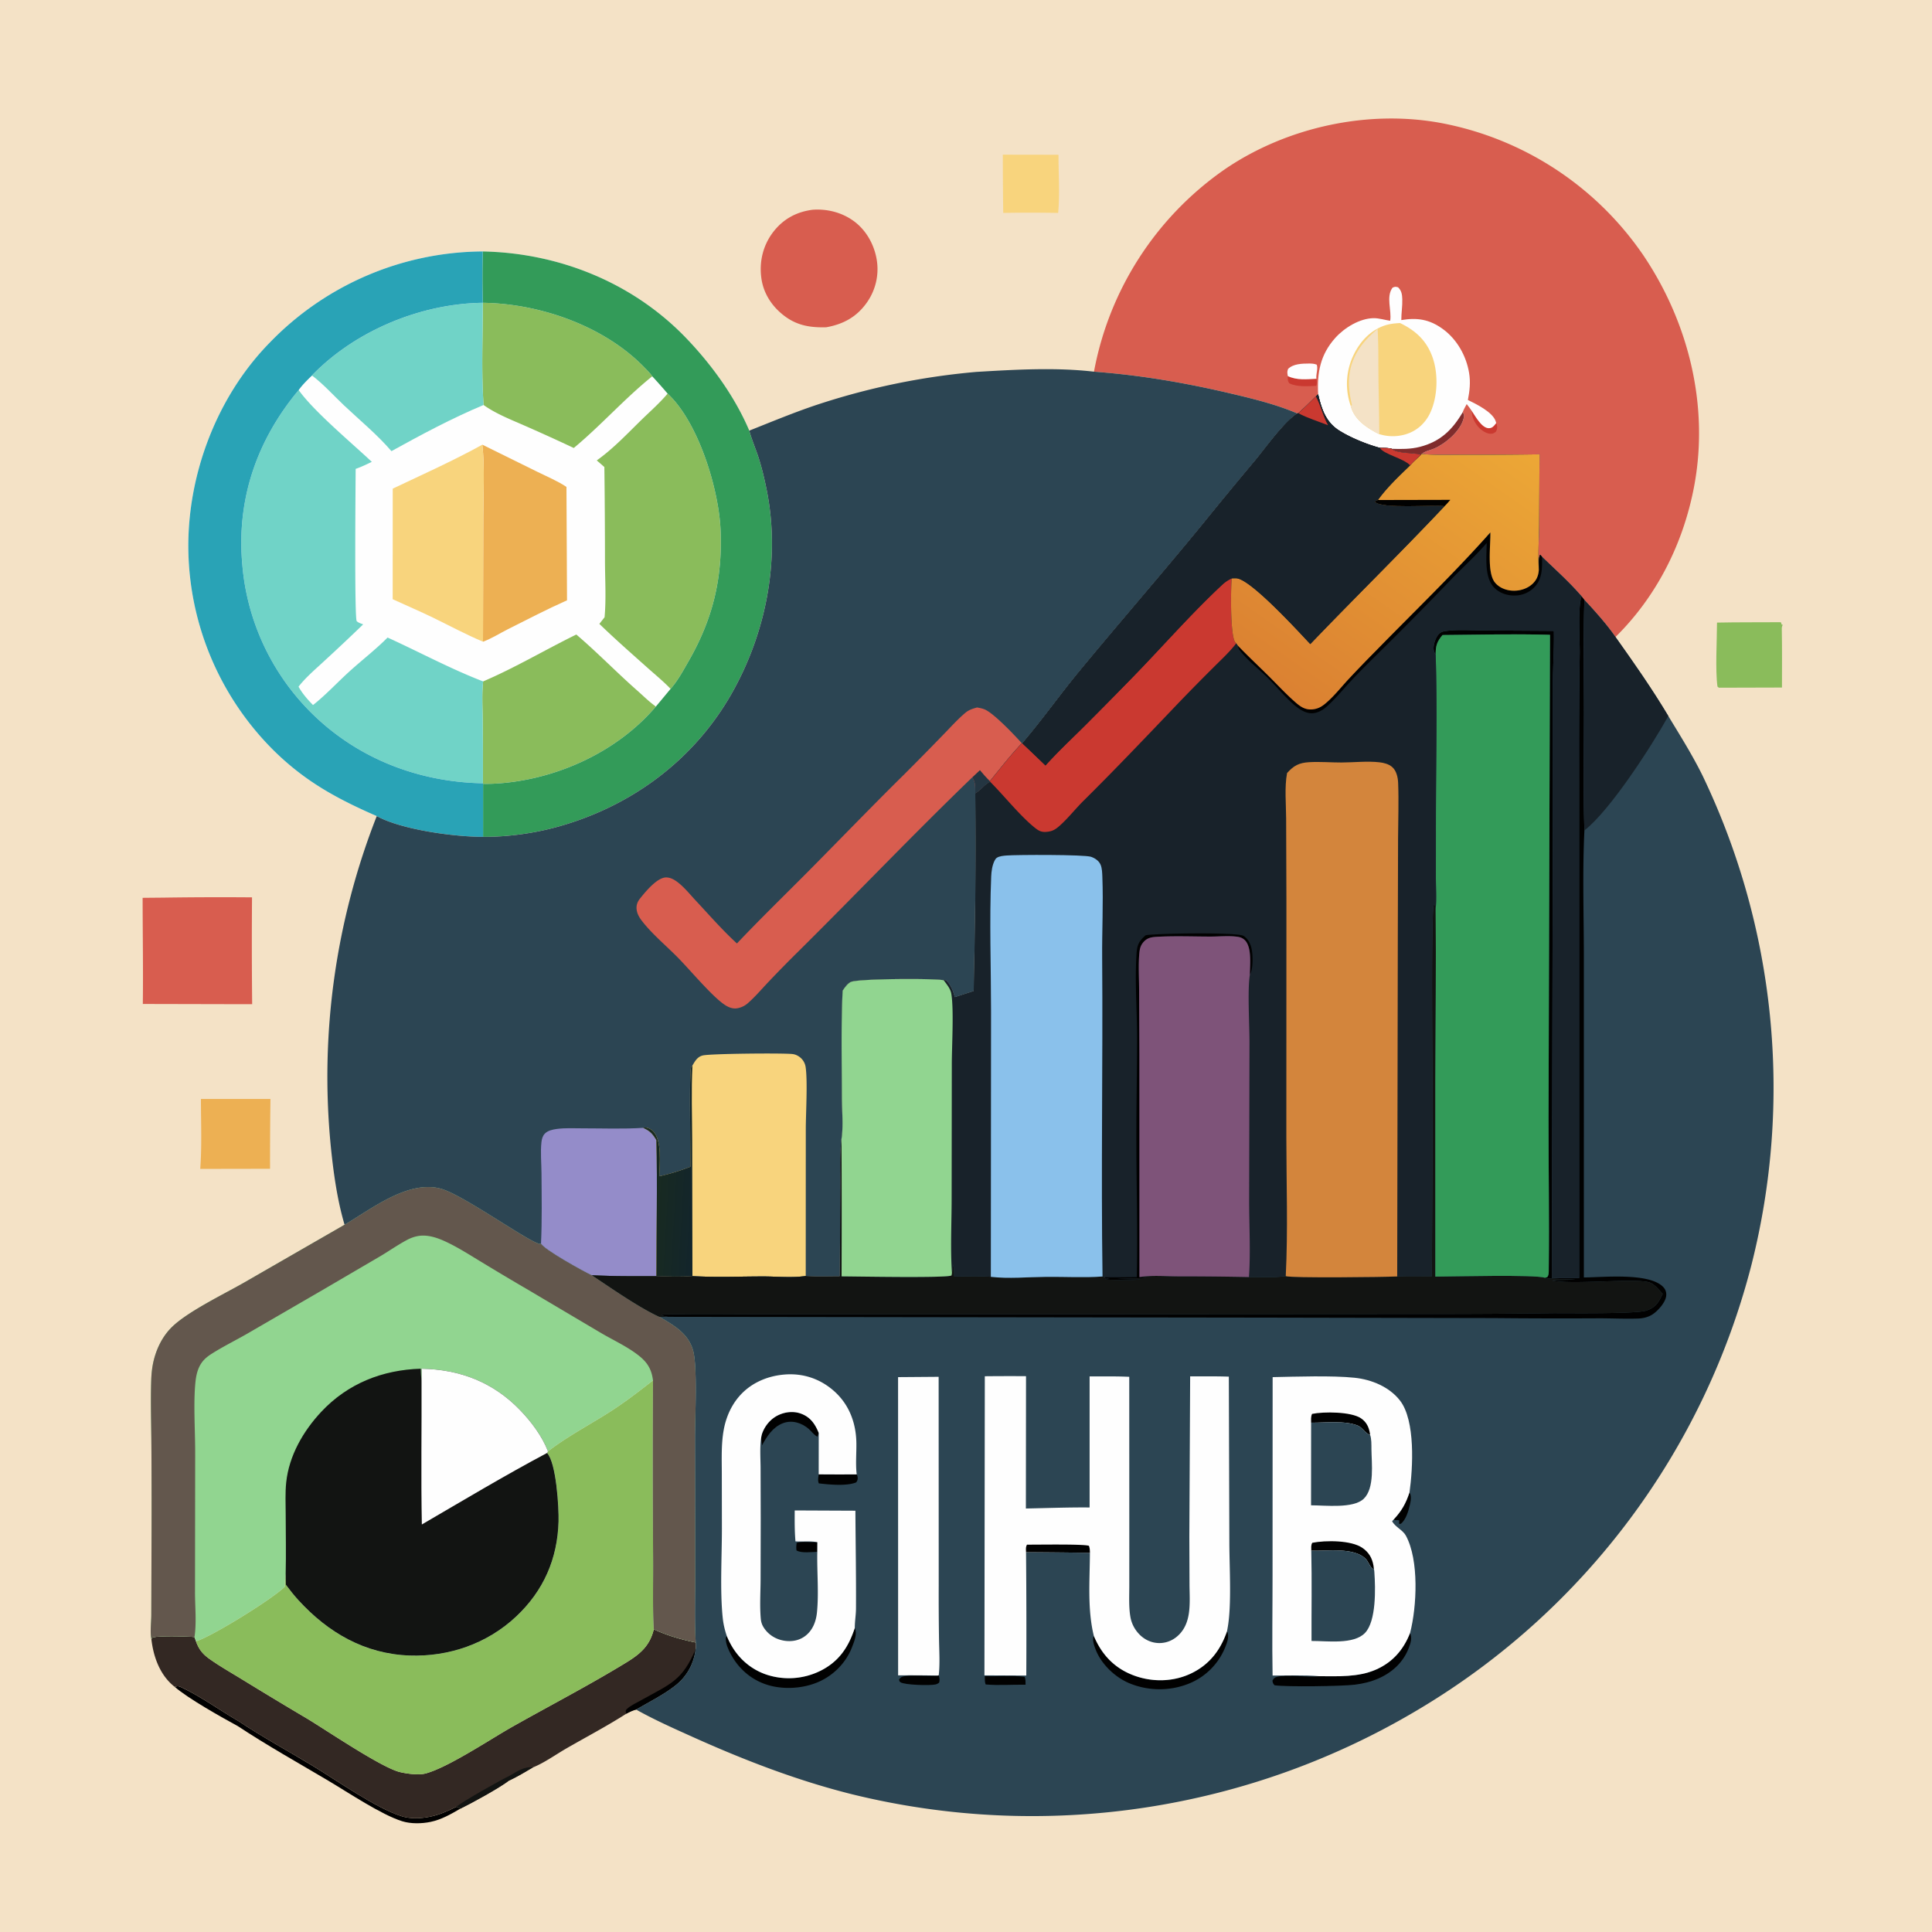 <svg version="1.1" xmlns="http://www.w3.org/2000/svg" style="display: block;" viewBox="0 0 2048 2048" width="1024" height="1024">
<defs>
	<linearGradient id="Gradient1" gradientUnits="userSpaceOnUse" x1="694.273" y1="1293.85" x2="734.075" y2="1296.17">
		<stop class="stop0" offset="0" stop-opacity="1" stop-color="rgb(24,42,33)"/>
		<stop class="stop1" offset="1" stop-opacity="1" stop-color="rgb(19,37,43)"/>
	</linearGradient>
	<linearGradient id="Gradient2" gradientUnits="userSpaceOnUse" x1="1375.57" y1="744.301" x2="1581.78" y2="449.925">
		<stop class="stop0" offset="0" stop-opacity="1" stop-color="rgb(219,129,50)"/>
		<stop class="stop1" offset="1" stop-opacity="1" stop-color="rgb(236,167,54)"/>
	</linearGradient>
</defs>
<path transform="translate(0,0)" fill="rgb(244,226,198)" d="M 0 0 L 2048 0 L 2048 2048 L 0 2048 L 0 0 z"/>
<path transform="translate(0,0)" fill="rgb(1,1,1)" d="M 185.284 1788.17 C 188.469 1787.03 189.685 1787.38 192.721 1788.83 C 213.678 1798.83 232.946 1812.95 253.009 1824.58 C 278.512 1841.52 305.529 1856.16 331.716 1872.01 C 357.524 1887.64 398.368 1916.59 425.606 1925.22 C 435.103 1928.23 446.063 1927.74 455.767 1925.8 C 465.762 1923.81 474.695 1919.69 483.825 1915.29 C 485.519 1915.86 486.507 1916.18 487.946 1917.28 C 477.878 1923.11 467.958 1928.88 456.446 1931.27 C 447.103 1933.22 435.486 1933.45 426.34 1930.59 C 404.141 1923.65 369.149 1900.13 347.771 1887.47 C 315.806 1868.54 283.063 1850.2 252.072 1829.74 C 235.03 1820.49 199.213 1800.39 185.284 1788.17 z"/>
<path transform="translate(0,0)" fill="rgb(248,212,125)" d="M 1063.02 163.959 L 1122.05 164.057 C 1122.01 184.223 1123.62 205.714 1121.66 225.708 A 1638.58 1638.58 0 0 0 1063.47 225.697 A 4484.76 4484.76 0 0 1 1063.02 163.959 z"/>
<path transform="translate(0,0)" fill="rgb(138,188,91)" d="M 1887.08 659.561 L 1888.01 659.851 L 1888.52 661.929 L 1889.7 662.235 C 1889.07 663.878 1888.73 664.963 1888.77 666.752 C 1889.19 687.415 1888.94 708.145 1888.96 728.818 L 1822.04 729.004 L 1820.58 727.77 C 1818.19 710.474 1820.06 678.693 1820.1 659.98 C 1842.4 659.509 1864.77 659.733 1887.08 659.561 z"/>
<path transform="translate(0,0)" fill="rgb(237,176,83)" d="M 212.996 1164.94 L 286.691 1164.98 A 4913.84 4913.84 0 0 0 286.269 1238.95 L 212.265 1239.08 C 214.087 1214.61 212.993 1189.48 212.996 1164.94 z"/>
<path transform="translate(0,0)" fill="rgb(216,93,79)" d="M 861.4 222.347 C 876.606 221.246 891.995 225.059 904.477 233.961 C 917.818 243.475 926.45 258.648 929.258 274.664 A 61.285 61.285 0 0 1 918.799 320.864 C 908.119 335.987 893.843 343.724 875.848 346.923 C 859.458 347.356 845.619 345.295 832.162 335.384 C 818.979 325.674 809.551 311.859 807.154 295.445 C 804.582 277.834 808.687 260.252 819.534 246.063 C 830.126 232.209 844.225 224.559 861.4 222.347 z"/>
<path transform="translate(0,0)" fill="rgb(216,93,79)" d="M 174.041 951.52 A 4026.91 4026.91 0 0 1 267.15 951.232 A 6296.75 6296.75 0 0 0 267.304 1064.45 L 242.094 1064.45 L 151.398 1064.25 C 151.866 1026.77 151.214 989.214 151.19 951.73 L 174.041 951.52 z"/>
<path transform="translate(0,0)" fill="rgb(51,40,35)" d="M 693.053 1727.11 C 707.585 1733.8 721.861 1737.89 737.499 1741.11 C 737.62 1743.54 737.93 1745.84 737.354 1748.21 C 735.35 1763.9 728.058 1777.2 715.482 1787.02 C 703 1796.76 687.922 1804.14 674.293 1812.21 C 670.437 1813.19 667.361 1814.74 663.87 1816.63 C 643.346 1829.78 621.414 1841.28 600.281 1853.47 C 588.998 1859.97 576.813 1868.79 564.902 1873.53 C 556.582 1878.46 548.152 1883.52 539.379 1887.6 C 529.091 1895.47 500.659 1911.06 487.946 1917.28 C 486.507 1916.18 485.519 1915.86 483.825 1915.29 C 474.695 1919.69 465.762 1923.81 455.767 1925.8 C 446.063 1927.74 435.103 1928.23 425.606 1925.22 C 398.368 1916.59 357.524 1887.64 331.716 1872.01 C 305.529 1856.16 278.512 1841.52 253.009 1824.58 C 232.946 1812.95 213.678 1798.83 192.721 1788.83 C 189.685 1787.38 188.469 1787.03 185.284 1788.17 C 184.967 1787.93 184.638 1787.71 184.332 1787.46 C 169.459 1775.35 162.606 1756.2 160.503 1737.74 L 161.196 1736.1 C 165.295 1733.61 199.694 1734.55 206.154 1735.35 L 207.766 1739.84 C 208.722 1742.63 210.005 1745.44 211.578 1747.94 C 214.305 1752.28 217.989 1755.64 222.133 1758.57 C 233.077 1766.33 244.917 1773.05 256.358 1780.06 A 5010.75 5010.75 0 0 0 325.703 1821.88 C 346.37 1834.35 404.475 1873.78 423.873 1878.45 C 431.364 1880.25 443.919 1881.93 451.347 1879.9 C 475.405 1873.33 519.652 1843.68 542.959 1830.51 C 583.003 1807.88 624.083 1786.64 663.328 1762.66 C 678.329 1753.49 688.752 1744.94 693.053 1727.11 z"/>
<path transform="translate(0,0)" fill="rgb(18,20,18)" d="M 540.15 1882.4 C 547.979 1878.02 555.606 1872.28 564.902 1873.53 C 556.582 1878.46 548.152 1883.52 539.379 1887.6 C 529.091 1895.47 500.659 1911.06 487.946 1917.28 C 486.507 1916.18 485.519 1915.86 483.825 1915.29 C 489.444 1910.05 530.777 1886.88 540.15 1882.4 z"/>
<path transform="translate(0,0)" fill="rgb(1,1,1)" d="M 663.87 1816.63 C 663.286 1814.48 662.656 1813.45 664.502 1811.64 C 668.312 1807.9 676.077 1804.3 680.801 1801.67 C 711.085 1784.78 723.387 1781.36 737.354 1748.21 C 735.35 1763.9 728.058 1777.2 715.482 1787.02 C 703 1796.76 687.922 1804.14 674.293 1812.21 C 670.437 1813.19 667.361 1814.74 663.87 1816.63 z"/>
<path transform="translate(0,0)" fill="rgb(138,188,91)" d="M 580.919 1538.5 C 600.821 1523.1 623.561 1511.11 644.821 1497.69 C 661.088 1487.42 677.083 1475.17 692.203 1463.27 A 14624.1 14624.1 0 0 0 692.336 1650.05 C 692.611 1675.51 691.617 1701.73 693.053 1727.11 C 688.752 1744.94 678.329 1753.49 663.328 1762.66 C 624.083 1786.64 583.003 1807.88 542.959 1830.51 C 519.652 1843.68 475.405 1873.33 451.347 1879.9 C 443.919 1881.93 431.364 1880.25 423.873 1878.45 C 404.475 1873.78 346.37 1834.35 325.703 1821.88 A 5010.75 5010.75 0 0 1 256.358 1780.06 C 244.917 1773.05 233.077 1766.33 222.133 1758.57 C 217.989 1755.64 214.305 1752.28 211.578 1747.94 C 210.005 1745.44 208.722 1742.63 207.766 1739.84 C 224.642 1734.82 289.831 1694.34 301.938 1681.9 C 301.93 1677.34 302.258 1672.99 302.826 1668.47 L 302.986 1679.79 C 307.245 1685.47 311.586 1691.02 316.382 1696.26 C 347.954 1730.75 386.673 1753.18 434.094 1754.9 C 475.866 1756.42 516.675 1742.24 547.241 1713.45 C 576.236 1686.15 590.952 1652.4 592.064 1612.78 C 592.471 1598.28 589.721 1550.67 579.875 1540.23 L 580.919 1538.5 z"/>
<path transform="translate(0,0)" fill="rgb(216,93,79)" d="M 1159.66 393.993 A 335.538 335.538 0 0 1 1298.6 179.278 C 1364.17 134.65 1450.61 115.798 1528.65 130.611 A 334.747 334.747 0 0 1 1741.87 270.419 C 1790.29 342.143 1812.15 431.259 1795.58 516.926 C 1784.02 576.733 1756.03 632.295 1712.48 675.237 C 1702.73 661.38 1691.06 648.288 1679.52 635.915 L 1676.49 632.059 C 1663.57 617.108 1648.77 603.887 1634.56 590.188 L 1632.64 588 C 1630.32 592.094 1631.73 599.3 1631.22 604.05 C 1630.22 588.377 1631.33 572.169 1631.55 556.457 L 1631.95 481.609 A 4084.84 4084.84 0 0 1 1555.01 482.054 C 1539.15 482.052 1522.88 482.711 1507.09 481.252 L 1506.47 481.81 C 1498.85 479.92 1480.13 480.746 1475.26 475.75 C 1471.33 474.636 1466.79 474.912 1462.7 474.762 C 1449 471.096 1431.89 464.101 1419.89 456.609 C 1405.4 447.564 1400.92 433.661 1397.29 417.988 L 1394.89 420.163 C 1388.77 426.188 1382.74 432.348 1376.23 437.961 L 1375.27 438.3 C 1352.9 428.651 1327.39 422.47 1303.71 416.913 C 1255.57 405.618 1208.95 397.67 1159.66 393.993 z"/>
<path transform="translate(0,0)" fill="rgb(202,57,48)" d="M 1586.04 448.506 C 1586.4 449.297 1586.6 449.653 1586.79 450.587 C 1587.37 453.472 1587.14 454.978 1585.74 457.581 C 1583.66 459.284 1582.35 459.931 1579.59 459.786 C 1575.26 459.56 1570.14 455.919 1567.33 452.828 C 1563.38 448.48 1559.87 441.772 1560.28 435.814 C 1564.02 441.253 1570.36 453.298 1577.81 453.897 C 1580.14 454.085 1582.07 453.079 1583.61 451.42 C 1584.48 450.497 1585.26 449.499 1586.04 448.506 z"/>
<path transform="translate(0,0)" fill="rgb(202,57,48)" d="M 1395.4 401.536 C 1396.06 403.946 1396.15 406.69 1395.26 409.018 C 1386.24 409.425 1374.98 410.393 1366.69 406.29 C 1364.72 403.488 1365.17 402.055 1365.16 398.691 C 1374.92 403.27 1384.95 402.005 1395.4 401.536 z"/>
<path transform="translate(0,0)" fill="rgb(254,254,254)" d="M 1365.16 398.691 C 1364.61 395.387 1364.22 394.318 1365.39 391.103 C 1370.87 385.593 1380.2 385.397 1387.59 385.361 C 1390.33 385.348 1393.29 385.48 1395.82 386.59 C 1397.38 390.79 1394.84 396.571 1395.4 401.536 C 1384.95 402.005 1374.92 403.27 1365.16 398.691 z"/>
<path transform="translate(0,0)" fill="rgb(254,254,254)" d="M 1397.29 417.988 C 1396.06 394.896 1399.61 375.847 1415.5 358.149 C 1425.14 347.414 1441.29 337.469 1456.11 337.271 C 1461.78 337.195 1468 339.214 1473.64 340.013 C 1475.44 329.136 1468.97 314.533 1476.19 304.896 C 1478.95 303.783 1479.11 303.813 1482 304.526 C 1485.77 308.115 1486.33 312.242 1486.48 317.285 C 1486.7 324.681 1485.41 331.982 1485.45 339.292 C 1502.34 336.508 1515.02 338.434 1529.14 348.538 C 1544.33 359.409 1554.39 377.272 1557.35 395.585 C 1558.93 405.315 1557.9 414.412 1556.02 424.015 C 1564.75 428.22 1582.25 436.778 1585.46 446.477 C 1585.68 447.145 1585.86 447.826 1586.04 448.506 C 1585.26 449.499 1584.48 450.497 1583.61 451.42 C 1582.07 453.079 1580.14 454.085 1577.81 453.897 C 1570.36 453.298 1564.02 441.253 1560.28 435.814 C 1558.53 433.238 1556.73 430.774 1554.77 428.352 C 1553.49 430.905 1551.4 434.133 1550.63 436.822 C 1552.52 440.214 1552.19 441.543 1550.97 445.296 C 1546.93 457.807 1532.23 470.327 1520.36 475.453 C 1515.72 477.461 1511.04 477.882 1507.09 481.252 L 1506.47 481.81 C 1498.85 479.92 1480.13 480.746 1475.26 475.75 C 1471.33 474.636 1466.79 474.912 1462.7 474.762 C 1449 471.096 1431.89 464.101 1419.89 456.609 C 1405.4 447.564 1400.92 433.661 1397.29 417.988 z"/>
<path transform="translate(0,0)" fill="rgb(128,44,44)" d="M 1550.63 436.822 C 1552.52 440.214 1552.19 441.543 1550.97 445.296 C 1546.93 457.807 1532.23 470.327 1520.36 475.453 C 1515.72 477.461 1511.04 477.882 1507.09 481.252 L 1506.47 481.81 C 1498.85 479.92 1480.13 480.746 1475.26 475.75 C 1485.46 476.096 1495.27 476.219 1505.24 473.652 C 1526.87 468.085 1539.6 455.641 1550.63 436.822 z"/>
<path transform="translate(0,0)" fill="rgb(248,212,125)" d="M 1484.13 342.437 C 1500.85 350.521 1512.43 361.221 1518.66 379.051 C 1524.86 396.786 1524.02 421.182 1515.82 438.162 C 1510.74 448.682 1502.05 456.574 1490.87 460.142 A 47.943 47.943 0 0 1 1462.05 460.193 A 61.596 61.596 0 0 1 1457.19 457.695 C 1445.69 451.228 1435.37 443.487 1431.76 430.126 A 70.503 70.503 0 0 1 1435.29 375.352 C 1442.17 361.546 1453.04 349.996 1467.97 344.992 C 1473.3 343.206 1478.58 342.758 1484.13 342.437 z"/>
<path transform="translate(0,0)" fill="rgb(244,226,198)" d="M 1431.76 430.126 L 1433.18 429.45 L 1432.78 427.777 C 1427.88 406.998 1428.7 388.669 1440.29 370.455 C 1445.68 361.969 1452.73 355.165 1460.31 348.643 C 1461.35 365.456 1461.03 382.434 1461.21 399.278 C 1461.43 419.583 1462.04 439.887 1462.05 460.193 A 61.596 61.596 0 0 1 1457.19 457.695 C 1445.69 451.228 1435.37 443.487 1431.76 430.126 z"/>
<path transform="translate(0,0)" fill="rgb(145,213,144)" d="M 365.256 1298.27 C 393.659 1281.64 432.501 1250.72 467.123 1260.04 C 491.263 1266.54 561.528 1317.67 572.773 1318.75 L 573.504 1318.07 C 576.253 1324.32 619.088 1347.98 627.322 1351.76 C 647.754 1365.33 677.457 1386.11 699.156 1396.01 C 714.133 1404.78 729.488 1413.32 734.606 1431.33 C 739.516 1448.6 736.755 1502.18 736.689 1523.91 L 736.965 1664.72 C 737.046 1690 736.004 1715.89 737.499 1741.11 C 721.861 1737.89 707.585 1733.8 693.053 1727.11 C 691.617 1701.73 692.611 1675.51 692.336 1650.05 A 14624.1 14624.1 0 0 1 692.203 1463.27 C 677.083 1475.17 661.088 1487.42 644.821 1497.69 C 623.561 1511.11 600.821 1523.1 580.919 1538.5 L 579.875 1540.23 C 589.721 1550.67 592.471 1598.28 592.064 1612.78 C 590.952 1652.4 576.236 1686.15 547.241 1713.45 C 516.675 1742.24 475.866 1756.42 434.094 1754.9 C 386.673 1753.18 347.954 1730.75 316.382 1696.26 C 311.586 1691.02 307.245 1685.47 302.986 1679.79 L 302.826 1668.47 C 302.258 1672.99 301.93 1677.34 301.938 1681.9 C 289.831 1694.34 224.642 1734.82 207.766 1739.84 L 206.154 1735.35 C 199.694 1734.55 165.295 1733.61 161.196 1736.1 L 160.503 1737.74 C 158.952 1730.39 160.343 1719.6 160.377 1711.85 L 160.575 1648.67 A 9886.93 9886.93 0 0 0 160.499 1532.87 C 160.367 1509.48 159.518 1485.83 160.328 1462.46 C 160.582 1455.11 161.441 1447.77 163.32 1440.65 C 166.697 1427.85 173.029 1415.59 182.628 1406.35 C 199.475 1390.13 236.545 1372.24 258.322 1359.84 L 365.256 1298.27 z"/>
<path transform="translate(0,0)" fill="rgb(99,87,77)" d="M 365.256 1298.27 C 393.659 1281.64 432.501 1250.72 467.123 1260.04 C 491.263 1266.54 561.528 1317.67 572.773 1318.75 L 573.504 1318.07 C 576.253 1324.32 619.088 1347.98 627.322 1351.76 C 647.754 1365.33 677.457 1386.11 699.156 1396.01 C 714.133 1404.78 729.488 1413.32 734.606 1431.33 C 739.516 1448.6 736.755 1502.18 736.689 1523.91 L 736.965 1664.72 C 737.046 1690 736.004 1715.89 737.499 1741.11 C 721.861 1737.89 707.585 1733.8 693.053 1727.11 C 691.617 1701.73 692.611 1675.51 692.336 1650.05 A 14624.1 14624.1 0 0 1 692.203 1463.27 C 690.766 1451.62 686.322 1444.24 677.11 1436.97 C 665.064 1427.46 650.292 1420.77 637.042 1412.98 L 560.256 1367.51 A 3127.2 3127.2 0 0 1 510.172 1337.68 C 497.656 1330.12 485.174 1322.05 471.873 1315.92 C 463.352 1312 453.576 1308.74 444.11 1310.1 C 439.587 1310.76 435.424 1312.27 431.409 1314.41 C 421.746 1319.57 412.696 1325.92 403.29 1331.54 L 341.371 1367.78 L 262.441 1413.55 C 249.886 1420.77 236.653 1427.27 224.432 1435.02 C 220.448 1437.55 216.785 1440.41 213.993 1444.25 C 209.633 1450.26 207.932 1457.72 207.187 1464.99 C 204.9 1487.3 206.895 1516.18 206.901 1539.25 L 206.712 1687.86 C 206.706 1703.05 208.487 1720.49 206.154 1735.35 C 199.694 1734.55 165.295 1733.61 161.196 1736.1 L 160.503 1737.74 C 158.952 1730.39 160.343 1719.6 160.377 1711.85 L 160.575 1648.67 A 9886.93 9886.93 0 0 0 160.499 1532.87 C 160.367 1509.48 159.518 1485.83 160.328 1462.46 C 160.582 1455.11 161.441 1447.77 163.32 1440.65 C 166.697 1427.85 173.029 1415.59 182.628 1406.35 C 199.475 1390.13 236.545 1372.24 258.322 1359.84 L 365.256 1298.27 z"/>
<path transform="translate(0,0)" fill="rgb(18,20,18)" d="M 447.027 1450.9 C 487.584 1451.64 522.727 1465.18 551.173 1494.62 C 563.072 1506.93 574.739 1522.39 580.919 1538.5 L 579.875 1540.23 C 589.721 1550.67 592.471 1598.28 592.064 1612.78 C 590.952 1652.4 576.236 1686.15 547.241 1713.45 C 516.675 1742.24 475.866 1756.42 434.094 1754.9 C 386.673 1753.18 347.954 1730.75 316.382 1696.26 C 311.586 1691.02 307.245 1685.47 302.986 1679.79 L 302.826 1668.47 C 303.327 1647.41 302.912 1626.28 302.844 1605.21 C 302.808 1594.04 302.223 1582.46 303.398 1571.34 C 306.376 1543.15 321.377 1517.07 340.485 1496.64 C 368.609 1466.56 405.429 1452.09 446.067 1450.89 C 446.099 1455.41 446.459 1459.84 446.848 1464.34 C 446.976 1459.85 447.153 1455.38 447.027 1450.9 z"/>
<path transform="translate(0,0)" fill="rgb(254,254,254)" d="M 447.027 1450.9 C 487.584 1451.64 522.727 1465.18 551.173 1494.62 C 563.072 1506.93 574.739 1522.39 580.919 1538.5 L 579.875 1540.23 C 534.946 1564.1 491.132 1590.4 447.175 1616.01 C 446.153 1565.53 447.077 1514.85 446.848 1464.34 C 446.976 1459.85 447.153 1455.38 447.027 1450.9 z"/>
<path transform="translate(0,0)" fill="rgb(254,254,254)" d="M 399.365 865.124 C 357.452 846.739 324.535 829.041 291.234 796.626 A 306.55 306.55 0 0 1 199.644 582.633 C 198.589 503.258 229.787 420.487 285.733 363.398 A 316.18 316.18 0 0 1 511.786 266.552 C 592.515 268.125 670.774 299.539 727.161 358.177 C 754.213 386.31 778.949 420.364 794.287 456.476 L 794.568 457.51 C 797.13 466.675 800.974 475.444 803.925 484.491 C 807.431 495.234 810.089 506.502 812.378 517.568 C 827.497 590.65 812.952 668.087 776.923 732.856 C 737.204 804.259 671.007 853.851 592.704 876.008 C 567.033 883.272 538.796 887.217 512.067 887.111 C 481.982 887.125 425.905 879.678 399.365 865.124 z"/>
<path transform="translate(0,0)" fill="rgb(237,176,83)" d="M 511.299 471.382 L 569.975 500.309 C 579.968 505.271 591.233 509.902 600.475 516.162 L 601.073 636.362 C 579.851 645.818 559.207 656.485 538.472 666.951 C 530.005 671.225 520.859 677.046 512.001 680.228 L 512.307 546.361 C 512.377 521.719 513.984 495.846 511.299 471.382 z"/>
<path transform="translate(0,0)" fill="rgb(248,212,125)" d="M 416.306 517.976 C 448.109 502.917 480.49 488.405 511.299 471.382 C 513.984 495.846 512.377 521.719 512.307 546.361 L 512.001 680.228 C 493.833 672.605 476.542 663.255 458.84 654.64 C 444.807 647.812 430.423 641.741 416.259 635.192 L 416.306 517.976 z"/>
<path transform="translate(0,0)" fill="rgb(138,188,91)" d="M 511.798 320.973 C 572.306 321.812 640.13 345.415 682.775 389.179 C 685.708 392.189 689.059 395.424 691.414 398.898 C 662.084 422.483 637.204 450.829 608.228 474.891 A 1969.65 1969.65 0 0 0 557.957 452.023 C 542.806 445.282 526.114 438.958 512.599 429.304 C 510.099 393.627 511.86 356.78 511.798 320.973 z"/>
<path transform="translate(0,0)" fill="rgb(112,211,199)" d="M 330.73 398.072 C 331.307 397.385 331.898 396.708 332.529 396.071 C 378.416 349.787 446.967 321.784 511.798 320.973 C 511.86 356.78 510.099 393.627 512.599 429.304 C 479.276 443.222 446.554 460.778 414.948 478.232 C 399.745 460.551 381.595 445.683 364.669 429.718 C 353.628 419.304 342.855 407.14 330.73 398.072 z"/>
<path transform="translate(0,0)" fill="rgb(138,188,91)" d="M 512.135 722.324 C 545.996 707.859 577.867 688.792 610.922 672.625 C 633.133 691.551 653.537 712.684 675.478 731.995 C 681.816 737.574 688.345 744.141 695.266 748.94 C 654.975 796.356 592.013 825.348 530.485 830.282 C 524.385 830.771 518.197 831.069 512.077 830.883 L 511.922 830.317 A 4665.35 4665.35 0 0 0 511.661 763.166 C 511.548 749.684 510.664 735.729 512.135 722.324 z"/>
<path transform="translate(0,0)" fill="rgb(138,188,91)" d="M 707.699 417.234 C 740.422 447.57 762.063 518.551 763.857 562.227 C 765.962 613.441 755.507 656.404 729.903 700.957 C 724.261 710.775 718.382 721.773 710.849 730.211 C 703.255 722.278 694.484 715.12 686.287 707.8 C 669.143 692.489 651.847 677.334 635.349 661.321 L 640.86 654.336 C 642.637 635.142 641.379 614.949 641.306 595.669 A 8354.57 8354.57 0 0 0 640.65 495.05 L 632.597 488.058 C 650.068 475.616 664.787 459.884 680.093 444.955 C 689.378 435.899 699.357 427.175 707.699 417.234 z"/>
<path transform="translate(0,0)" fill="rgb(112,211,199)" d="M 316.618 413.488 C 332.425 435.828 372.437 469.201 394.132 489.583 C 388.489 492.304 382.943 494.979 377.017 497.04 C 376.914 513.621 375.591 656.16 378.172 658.498 C 380.065 660.214 382.625 660.959 384.976 661.856 A 2145.77 2145.77 0 0 1 343.138 701.239 C 334.095 709.656 324.055 718.105 316.462 727.877 C 320.515 735.223 325.97 741.396 331.807 747.374 C 345.467 736.582 357.47 723.503 370.368 711.8 C 383.663 699.736 398.23 688.548 410.85 675.823 C 444.595 691.165 477.551 709.033 512.135 722.324 C 510.664 735.729 511.548 749.684 511.661 763.166 A 4665.35 4665.35 0 0 1 511.922 830.317 C 451.627 829.196 393.727 809.641 346.978 771.008 A 250.624 250.624 0 0 1 256.79 597.848 C 250.694 528.86 272.505 466.269 316.618 413.488 z"/>
<path transform="translate(0,0)" fill="rgb(51,155,89)" d="M 511.786 266.552 C 592.515 268.125 670.774 299.539 727.161 358.177 C 754.213 386.31 778.949 420.364 794.287 456.476 L 794.568 457.51 C 797.13 466.675 800.974 475.444 803.925 484.491 C 807.431 495.234 810.089 506.502 812.378 517.568 C 827.497 590.65 812.952 668.087 776.923 732.856 C 737.204 804.259 671.007 853.851 592.704 876.008 C 567.033 883.272 538.796 887.217 512.067 887.111 L 512.077 830.883 C 518.197 831.069 524.385 830.771 530.485 830.282 C 592.013 825.348 654.975 796.356 695.266 748.94 A 2197.47 2197.47 0 0 0 710.849 730.211 C 718.382 721.773 724.261 710.775 729.903 700.957 C 755.507 656.404 765.962 613.441 763.857 562.227 C 762.063 518.551 740.422 447.57 707.699 417.234 A 587.797 587.797 0 0 0 691.414 398.898 C 689.059 395.424 685.708 392.189 682.775 389.179 C 640.13 345.415 572.306 321.812 511.798 320.973 A 970.614 970.614 0 0 1 511.786 266.552 z"/>
<path transform="translate(0,0)" fill="rgb(41,163,182)" d="M 399.365 865.124 C 357.452 846.739 324.535 829.041 291.234 796.626 A 306.55 306.55 0 0 1 199.644 582.633 C 198.589 503.258 229.787 420.487 285.733 363.398 A 316.18 316.18 0 0 1 511.786 266.552 A 970.614 970.614 0 0 0 511.798 320.973 C 446.967 321.784 378.416 349.787 332.529 396.071 C 331.898 396.708 331.307 397.385 330.73 398.072 C 325.623 402.989 320.754 407.704 316.618 413.488 C 272.505 466.269 250.694 528.86 256.79 597.848 A 250.624 250.624 0 0 0 346.978 771.008 C 393.727 809.641 451.627 829.196 511.922 830.317 L 512.077 830.883 L 512.067 887.111 C 481.982 887.125 425.905 879.678 399.365 865.124 z"/>
<path transform="translate(0,0)" fill="rgb(44,69,83)" d="M 1034.99 394.232 C 1075.96 391.809 1118.81 389.269 1159.66 393.993 C 1208.95 397.67 1255.57 405.618 1303.71 416.913 C 1327.39 422.47 1352.9 428.651 1375.27 438.3 C 1360.65 448.025 1342.33 473.966 1330.91 487.808 A 4825.59 4825.59 0 0 0 1275.37 555.198 C 1232.4 607.718 1187.76 658.948 1144.54 711.281 C 1123.8 736.397 1104.88 763.312 1083.7 787.989 L 1083.23 787.934 C 1071.16 800.612 1060.43 814.534 1049.34 828.059 L 1049.66 828.777 C 1043.65 831.49 1039.75 837.716 1033.84 841.037 C 1034.78 910.789 1033.69 980.859 1032.15 1050.61 L 1012.07 1057.09 C 1010.23 1050.33 1008.05 1044.22 1002.82 1039.28 L 1000.87 1038.77 L 1000.44 1039.15 C 992.536 1036.98 908.752 1037.31 901.782 1040.98 C 898.185 1042.87 895.425 1046.86 893.234 1050.19 C 891.468 1087.41 892.387 1125.01 892.415 1162.28 C 892.426 1175.99 894.165 1194.48 891.993 1207.52 C 890.144 1223.33 891.024 1240.13 890.872 1256.06 L 890.219 1352.98 C 878.306 1352.94 865.971 1353.53 854.116 1352.61 C 840.145 1354.74 823.409 1353.1 809.169 1353.11 C 784.267 1353.12 758.859 1354.18 734.014 1352.76 C 721.28 1353.65 708.483 1353.29 695.736 1352.77 C 672.982 1352.74 650.041 1353.04 627.322 1351.76 C 619.088 1347.98 576.253 1324.32 573.504 1318.07 L 572.773 1318.75 C 561.528 1317.67 491.263 1266.54 467.123 1260.04 C 432.501 1250.72 393.659 1281.64 365.256 1298.27 C 357.278 1271.29 353.374 1242.27 350.572 1214.35 A 755.345 755.345 0 0 1 399.365 865.124 C 425.905 879.678 481.982 887.125 512.067 887.111 C 538.796 887.217 567.033 883.272 592.704 876.008 C 671.007 853.851 737.204 804.259 776.923 732.856 C 812.952 668.087 827.497 590.65 812.378 517.568 C 810.089 506.502 807.431 495.234 803.925 484.491 C 800.974 475.444 797.13 466.675 794.568 457.51 L 794.287 456.476 C 817.523 447.269 840.712 437.599 864.398 429.611 A 743.78 743.78 0 0 1 1034.99 394.232 z"/>
<path transform="translate(0,0)" fill="rgb(148,140,201)" d="M 681.755 1195.57 C 689.107 1198.89 691.576 1201.64 695.739 1208.46 C 697.089 1256.44 695.71 1304.75 695.736 1352.77 C 672.982 1352.74 650.041 1353.04 627.322 1351.76 C 619.088 1347.98 576.253 1324.32 573.504 1318.07 C 574.627 1293.38 574.165 1268.35 574.007 1243.64 C 573.939 1232.85 572.768 1221.32 573.966 1210.63 C 574.323 1207.44 575.208 1204.1 577.501 1201.73 C 580.718 1198.4 585.765 1197.36 590.167 1196.75 C 599.149 1195.51 608.72 1196.08 617.787 1196.08 C 638.987 1196.07 660.609 1196.92 681.755 1195.57 z"/>
<path transform="translate(0,0)" fill="rgb(216,93,79)" d="M 1035.72 749.947 C 1038.94 750.551 1042.27 751.107 1045.18 752.669 C 1055.27 758.08 1075.02 778.759 1083.23 787.934 C 1071.16 800.612 1060.43 814.534 1049.34 828.059 L 1049.66 828.777 C 1043.65 831.49 1039.75 837.716 1033.84 841.037 C 1033.76 834.962 1034.23 829.24 1030.66 824.016 C 968.002 884.374 907.946 947.513 846.109 1008.74 A 1344.66 1344.66 0 0 0 814.622 1040.85 C 807.534 1048.33 800.608 1056.51 792.871 1063.32 A 22.742 22.742 0 0 1 782.006 1068.72 C 776.42 1069.82 771.602 1067.55 767.116 1064.37 C 753.889 1054.99 731.711 1028.53 719.129 1015.65 C 706.431 1002.65 690.849 989.916 679.945 975.489 C 677.352 972.057 675.304 968.253 674.831 963.918 C 674.369 959.693 675.674 955.987 678.288 952.703 C 683.784 945.801 696.392 930.229 705.984 930.125 C 710.938 930.071 715.316 932.758 719.089 935.741 C 725.828 941.068 731.692 948.402 737.557 954.679 C 751.792 969.914 765.812 986.047 781.191 1000.11 C 805.954 973.916 831.855 948.83 857.234 923.234 C 890.633 889.55 923.516 855.403 957.285 822.075 A 3394.41 3394.41 0 0 0 1000.23 778.469 C 1007.7 770.831 1015.06 762.56 1023.23 755.675 C 1027.04 752.459 1030.98 751.277 1035.72 749.947 z"/>
<path transform="translate(0,0)" fill="rgb(36,53,65)" d="M 1038.77 816.406 C 1042.14 820.506 1045.54 824.334 1049.34 828.059 L 1049.66 828.777 C 1043.65 831.49 1039.75 837.716 1033.84 841.037 C 1033.76 834.962 1034.23 829.24 1030.66 824.016 L 1038.77 816.406 z"/>
<path transform="translate(0,0)" fill="rgb(248,212,125)" d="M 734.015 1129.46 C 736.825 1124.74 739.298 1120.16 745.038 1118.82 C 753.465 1116.85 830.493 1116.17 840.165 1117.34 C 842.6 1117.63 844.863 1118.56 846.887 1119.93 A 16.308 16.308 0 0 1 853.992 1131.05 C 856.258 1146.56 854.189 1179.98 854.175 1197.14 L 854.116 1352.61 C 840.145 1354.74 823.409 1353.1 809.169 1353.11 C 784.267 1353.12 758.859 1354.18 734.014 1352.76 C 721.28 1353.65 708.483 1353.29 695.736 1352.77 C 695.71 1304.75 697.089 1256.44 695.739 1208.46 C 691.576 1201.64 689.107 1198.89 681.755 1195.57 C 682.356 1195.44 682.944 1195.21 683.559 1195.18 C 686.415 1195.05 690.086 1196.93 692.06 1198.9 C 702.103 1208.89 699.108 1233.79 698.916 1246.92 C 710.024 1244.47 721.261 1240.88 731.87 1236.81 C 732.005 1221.77 730.525 1136.65 732.532 1131.49 C 732.836 1130.71 733.521 1130.13 734.015 1129.46 z"/>
<path transform="translate(0,0)" fill="url(#Gradient1)" d="M 731.87 1236.81 C 732.005 1221.77 730.525 1136.65 732.532 1131.49 C 732.836 1130.71 733.521 1130.13 734.015 1129.46 C 732.66 1155.84 733.679 1182.7 733.74 1209.14 L 734.014 1352.76 C 721.28 1353.65 708.483 1353.29 695.736 1352.77 C 695.71 1304.75 697.089 1256.44 695.739 1208.46 C 691.576 1201.64 689.107 1198.89 681.755 1195.57 C 682.356 1195.44 682.944 1195.21 683.559 1195.18 C 686.415 1195.05 690.086 1196.93 692.06 1198.9 C 702.103 1208.89 699.108 1233.79 698.916 1246.92 C 710.024 1244.47 721.261 1240.88 731.87 1236.81 z"/>
<path transform="translate(0,0)" fill="rgb(44,69,83)" d="M 1397.29 417.988 C 1400.92 433.661 1405.4 447.564 1419.89 456.609 C 1431.89 464.101 1449 471.096 1462.7 474.762 C 1466.79 474.912 1471.33 474.636 1475.26 475.75 C 1480.13 480.746 1498.85 479.92 1506.47 481.81 L 1507.09 481.252 C 1522.88 482.711 1539.15 482.052 1555.01 482.054 A 4084.84 4084.84 0 0 0 1631.95 481.609 L 1631.55 556.457 C 1631.33 572.169 1630.22 588.377 1631.22 604.05 C 1631.73 599.3 1630.32 592.094 1632.64 588 L 1634.56 590.188 C 1648.77 603.887 1663.57 617.108 1676.49 632.059 L 1679.52 635.915 C 1691.06 648.288 1702.73 661.38 1712.48 675.237 C 1731.97 702.671 1751.21 730.119 1768.49 759.026 C 1781.2 780.011 1794.38 800.938 1805.17 822.994 A 764.824 764.824 0 0 1 1856.79 1340.13 A 771.713 771.713 0 0 1 1506.65 1810.29 A 798.573 798.573 0 0 1 903.272 1902.01 C 845.221 1887.53 789.192 1865.92 734.719 1841.43 C 714.384 1832.28 693.762 1823.11 674.293 1812.21 C 687.922 1804.14 703 1796.76 715.482 1787.02 C 728.058 1777.2 735.35 1763.9 737.354 1748.21 C 737.93 1745.84 737.62 1743.54 737.499 1741.11 C 736.004 1715.89 737.046 1690 736.965 1664.72 L 736.689 1523.91 C 736.755 1502.18 739.516 1448.6 734.606 1431.33 C 729.488 1413.32 714.133 1404.78 699.156 1396.01 C 677.457 1386.11 647.754 1365.33 627.322 1351.76 C 650.041 1353.04 672.982 1352.74 695.736 1352.77 C 708.483 1353.29 721.28 1353.65 734.014 1352.76 C 758.859 1354.18 784.267 1353.12 809.169 1353.11 C 823.409 1353.1 840.145 1354.74 854.116 1352.61 C 865.971 1353.53 878.306 1352.94 890.219 1352.98 L 890.872 1256.06 C 891.024 1240.13 890.144 1223.33 891.993 1207.52 C 894.165 1194.48 892.426 1175.99 892.415 1162.28 C 892.387 1125.01 891.468 1087.41 893.234 1050.19 C 895.425 1046.86 898.185 1042.87 901.782 1040.98 C 908.752 1037.31 992.536 1036.98 1000.44 1039.15 L 1000.87 1038.77 L 1002.82 1039.28 C 1008.05 1044.22 1010.23 1050.33 1012.07 1057.09 L 1032.15 1050.61 C 1033.69 980.859 1034.78 910.789 1033.84 841.037 C 1039.75 837.716 1043.65 831.49 1049.66 828.777 L 1049.34 828.059 C 1060.43 814.534 1071.16 800.612 1083.23 787.934 L 1083.7 787.989 C 1104.88 763.312 1123.8 736.397 1144.54 711.281 C 1187.76 658.948 1232.4 607.718 1275.37 555.198 A 4825.59 4825.59 0 0 1 1330.91 487.808 C 1342.33 473.966 1360.65 448.025 1375.27 438.3 L 1376.23 437.961 C 1382.74 432.348 1388.77 426.188 1394.89 420.163 L 1397.29 417.988 z"/>
<path transform="translate(0,0)" fill="rgb(1,1,1)" d="M 1494.13 1582.02 C 1496.56 1585.87 1495.42 1591.11 1494.48 1595.35 C 1493.03 1601.87 1490.36 1610.77 1485.13 1615.16 L 1483.24 1615.57 C 1482.98 1613.93 1483.05 1613.37 1483.4 1611.81 C 1481.11 1610.93 1480.67 1611.65 1478.57 1611.34 C 1478.11 1611.27 1477.71 1610.99 1477.28 1610.81 C 1485.78 1601.73 1490.29 1593.74 1494.13 1582.02 z"/>
<path transform="translate(0,0)" fill="rgb(1,1,1)" d="M 866.376 1644.99 C 860.501 1645.14 849.316 1646.71 844.282 1643.44 C 843.948 1640.58 844.056 1638.38 844.447 1635.52 C 850.453 1633.59 859.819 1635.19 866.429 1634.76 L 866.376 1644.99 z"/>
<path transform="translate(0,0)" fill="rgb(1,1,1)" d="M 993.8 1776.18 L 995.082 1775.9 C 995.896 1778.55 996.43 1781.17 995.41 1783.81 C 994.199 1784.64 993.074 1785.29 991.614 1785.6 C 985.333 1786.93 958.842 1786.15 954.607 1783.27 C 953.123 1782.27 953.409 1781.83 953.087 1780.23 C 954.393 1778.71 955.023 1777.8 957.063 1777.24 C 965.045 1775.06 983.841 1777.33 993.8 1776.18 z"/>
<path transform="translate(0,0)" fill="rgb(1,1,1)" d="M 1043.93 1776.76 C 1057.88 1777.38 1072.34 1775.71 1086.16 1777.54 C 1087.33 1780.21 1087.07 1782.98 1087.14 1785.87 C 1073.12 1785.62 1058.85 1786.81 1044.88 1785.59 C 1043.69 1782.88 1044.01 1779.7 1043.93 1776.76 z"/>
<path transform="translate(0,0)" fill="rgb(1,1,1)" d="M 867.853 1562.86 A 2481.91 2481.91 0 0 0 908.122 1562.9 C 908.57 1563.73 908.761 1563.97 908.973 1565 C 909.519 1567.68 909.101 1569.29 907.587 1571.39 C 897.565 1575.54 878.846 1573.73 868.003 1572.44 C 866.649 1569.49 867.52 1565.99 867.853 1562.86 z"/>
<path transform="translate(0,0)" fill="rgb(1,1,1)" d="M 806.784 1524.75 C 807.05 1522.49 807.536 1520.34 808.397 1518.22 C 811.746 1510 817.914 1503.19 826.088 1499.63 C 833.569 1496.37 842.24 1495.75 849.889 1498.82 C 859.467 1502.66 864.176 1509.85 867.893 1518.98 L 866.579 1522.9 C 863.039 1521.5 860.298 1517.32 857.433 1514.82 C 849.817 1508.16 839.303 1504.9 829.593 1508.78 C 819.043 1513.01 812.983 1522.54 807.792 1532.07 C 807.446 1529.64 807.028 1527.19 806.784 1524.75 z"/>
<path transform="translate(0,0)" fill="rgb(1,1,1)" d="M 1300.72 1729.1 C 1303.25 1734.83 1300.9 1740.87 1298.66 1746.48 A 69.5 69.5 0 0 1 1260.14 1784.75 A 83.719 83.719 0 0 1 1196.4 1783.98 C 1181.78 1777.63 1167.78 1764.29 1161.77 1749.41 C 1160.24 1745.62 1157.66 1738.9 1159.24 1734.88 C 1159.32 1734.66 1159.44 1734.45 1159.54 1734.23 A 104.754 104.754 0 0 0 1161.23 1737.99 C 1170 1756.64 1183.69 1769.65 1203.29 1776.55 C 1222.65 1783.36 1244.51 1782.71 1263.05 1773.7 C 1282.28 1764.35 1293.89 1748.98 1300.72 1729.1 z"/>
<path transform="translate(0,0)" fill="rgb(1,1,1)" d="M 906.101 1725.73 C 908.899 1732.13 905.49 1740.07 903.063 1746.34 C 896.772 1762.61 883.496 1776.02 867.546 1782.93 C 849.776 1790.64 826.819 1791.55 808.741 1784.35 C 791.486 1777.48 778.407 1763.7 771.443 1746.56 C 770.079 1743.21 769.436 1740.16 769.316 1736.56 L 770.394 1734.13 A 104.888 104.888 0 0 0 772.768 1739.43 C 780.971 1756.32 794.613 1769.09 812.481 1775.16 A 75.433 75.433 0 0 0 870.061 1770.94 C 889.44 1761.14 899.517 1745.93 906.101 1725.73 z"/>
<path transform="translate(0,0)" fill="rgb(1,1,1)" d="M 1494.72 1731.08 C 1497.07 1736.3 1495.38 1741.46 1493.43 1746.69 C 1487.71 1762 1475.76 1772.93 1461.01 1779.34 C 1453.07 1782.79 1444.64 1784.78 1436.07 1785.84 C 1422.87 1787.47 1363.55 1788.37 1351 1786.44 C 1349.39 1784.4 1349.19 1784.06 1348.86 1781.49 C 1350.26 1779.19 1350.93 1778.29 1353.61 1777.55 C 1363.75 1774.76 1385.83 1778.32 1398.23 1776.84 C 1418.34 1776.87 1439.59 1778.11 1458.44 1769.9 C 1476.17 1762.17 1487.73 1748.86 1494.72 1731.08 z"/>
<path transform="translate(0,0)" fill="rgb(1,1,1)" d="M 1676.49 632.059 L 1679.52 635.915 C 1678.11 676.066 1679.07 716.621 1679.05 756.823 C 1679.02 797.861 1678.05 839.265 1679.55 880.248 C 1677.26 926.274 1679.12 975.503 1678.94 1021.94 L 1678.97 1354.17 C 1699.87 1353.99 1747.51 1348.98 1762.7 1363.88 C 1765.37 1366.5 1766.56 1369.55 1766.27 1373.34 C 1765.76 1380.16 1758.22 1388.59 1753 1392.44 C 1748.25 1395.94 1742.48 1397.49 1736.64 1397.69 C 1722.75 1398.16 1708.62 1397.44 1694.7 1397.46 A 7352.93 7352.93 0 0 1 1583.96 1397.22 L 1341.73 1396.74 L 708.152 1395.88 C 705.652 1395.38 703.09 1395.14 700.983 1393.61 L 703.036 1393.84 L 701.551 1393.42 C 735.652 1392.52 769.883 1393.06 804 1393.08 L 978.708 1393.18 L 1516.39 1392.85 A 8631.09 8631.09 0 0 0 1645.3 1392.02 C 1662.58 1391.92 1734.34 1392.97 1745.39 1389.21 C 1755.29 1385.85 1758.24 1380.47 1762.53 1371.55 C 1758.81 1367.62 1754.4 1361.84 1749.35 1359.75 C 1736.1 1354.27 1668.36 1362.18 1645.49 1357.53 C 1646.93 1356.65 1666.29 1356.69 1669.81 1356.42 C 1658.49 1355.76 1647.27 1355.85 1635.93 1354.86 L 1637.81 1354.53 L 1640.14 1353.77 C 1642.01 1351.5 1641.72 1347.82 1641.75 1344.99 C 1642.4 1291.97 1641.45 1238.8 1641.5 1185.76 L 1643.06 672.936 C 1605.19 671.831 1567.05 672.849 1529.16 673.158 C 1523.11 680.268 1521.84 684.687 1521.87 693.812 C 1520.41 691.547 1519.64 689.765 1519.65 687.007 C 1519.65 682.498 1522.14 674.861 1525.63 671.764 C 1527.71 669.91 1529.35 669.401 1532.01 668.998 C 1544.76 667.07 1559.17 668.264 1572.09 668.296 L 1647.15 668.758 C 1647.57 686.514 1646.22 704.456 1646.14 722.243 L 1646.07 866.831 L 1645 1354.66 C 1654.64 1354.92 1664.32 1354.77 1673.96 1354.8 L 1673.9 809.458 A 7065.21 7065.21 0 0 1 1674.57 692.489 C 1674.69 678.285 1672.43 643.906 1676.49 632.059 z"/>
<path transform="translate(0,0)" fill="rgb(24,34,42)" d="M 1679.52 635.915 C 1691.06 648.288 1702.73 661.38 1712.48 675.237 C 1731.97 702.671 1751.21 730.119 1768.49 759.026 C 1750.79 790.921 1706.59 859.397 1679.55 880.248 C 1678.05 839.265 1679.02 797.861 1679.05 756.823 C 1679.07 716.621 1678.11 676.066 1679.52 635.915 z"/>
<path transform="translate(0,0)" fill="rgb(254,254,254)" d="M 951.999 1459.81 L 995 1459.48 L 995.082 1680.4 A 3012 3012 0 0 0 995.394 1737.4 C 995.553 1750.02 996.53 1763.37 995.082 1775.9 L 993.8 1776.18 A 1399.4 1399.4 0 0 0 952.045 1775.95 L 951.999 1459.81 z"/>
<path transform="translate(0,0)" fill="rgb(254,254,254)" d="M 770.394 1734.13 C 768.342 1727.98 766.86 1721.93 766.171 1715.47 C 763.07 1686.39 765.262 1650.1 765.243 1620.2 L 765.149 1562.32 C 765.132 1546.94 764.413 1531.02 767.152 1515.84 C 769.424 1503.24 774.47 1491.19 782.653 1481.28 C 794.791 1466.58 812.524 1458.69 831.318 1457.09 C 850.447 1455.45 868.242 1461.07 882.906 1473.53 C 899.896 1487.96 907.544 1508.05 907.795 1530.01 C 907.912 1540.22 906.968 1550.94 907.933 1561.07 L 908.122 1562.9 A 2481.91 2481.91 0 0 1 867.853 1562.86 L 867.893 1518.98 C 864.176 1509.85 859.467 1502.66 849.889 1498.82 C 842.24 1495.75 833.569 1496.37 826.088 1499.63 C 817.914 1503.19 811.746 1510 808.397 1518.22 C 807.536 1520.34 807.05 1522.49 806.784 1524.75 C 805.337 1534.95 806.21 1546.02 806.256 1556.32 L 806.398 1611.83 L 806.261 1675.45 C 806.15 1688.64 805.318 1702.29 806.415 1715.43 C 806.785 1719.86 807.884 1722.95 810.504 1726.61 C 815.572 1733.68 823.296 1738.08 831.866 1739.3 C 839.713 1740.41 847.565 1738.9 853.885 1733.97 C 861.653 1727.91 865.09 1718.63 866.026 1709.09 C 868.085 1688.11 865.92 1666.12 866.376 1644.99 L 866.429 1634.76 C 858.791 1633.32 850.947 1634.41 843.231 1633.91 C 842.262 1622.97 842.376 1612.1 842.433 1601.13 L 906.763 1601.41 C 906.953 1635.9 907.585 1670.44 907.39 1704.93 C 907.35 1711.87 906.088 1718.91 906.101 1725.73 C 899.517 1745.93 889.44 1761.14 870.061 1770.94 A 75.433 75.433 0 0 1 812.481 1775.16 C 794.613 1769.09 780.971 1756.32 772.768 1739.43 A 104.888 104.888 0 0 1 770.394 1734.13 z"/>
<path transform="translate(0,0)" fill="rgb(18,20,18)" d="M 1517.85 1352.84 L 1518.69 1174.55 C 1518.68 1154.49 1516.7 967.407 1519.86 959.14 L 1521.02 959.395 L 1521.85 963.654 C 1522.44 1024.5 1521.65 1085.38 1521.51 1146.23 L 1521.51 1353.26 C 1538.73 1353.22 1628.42 1350.91 1637.81 1354.53 L 1635.93 1354.86 C 1647.27 1355.85 1658.49 1355.76 1669.81 1356.42 C 1666.29 1356.69 1646.93 1356.65 1645.49 1357.53 C 1668.36 1362.18 1736.1 1354.27 1749.35 1359.75 C 1754.4 1361.84 1758.81 1367.62 1762.53 1371.55 C 1758.24 1380.47 1755.29 1385.85 1745.39 1389.21 C 1734.34 1392.97 1662.58 1391.92 1645.3 1392.02 A 8631.09 8631.09 0 0 1 1516.39 1392.85 L 978.708 1393.18 L 804 1393.08 C 769.883 1393.06 735.652 1392.52 701.551 1393.42 L 703.036 1393.84 L 700.983 1393.61 C 703.09 1395.14 705.652 1395.38 708.152 1395.88 L 699.156 1396.01 C 677.457 1386.11 647.754 1365.33 627.322 1351.76 C 650.041 1353.04 672.982 1352.74 695.736 1352.77 C 708.483 1353.29 721.28 1353.65 734.014 1352.76 C 758.859 1354.18 784.267 1353.12 809.169 1353.11 C 823.409 1353.1 840.145 1354.74 854.116 1352.61 C 865.971 1353.53 878.306 1352.94 890.219 1352.98 L 890.872 1256.06 C 891.024 1240.13 890.144 1223.33 891.993 1207.52 A 14459.7 14459.7 0 0 1 892.098 1353.01 C 905.904 1353.04 1004.64 1354.94 1008.64 1352.01 L 1009.1 1349.45 C 1009.58 1346.47 1009.99 1343.5 1010.76 1340.58 C 1011.2 1344.81 1011.44 1348.96 1011.47 1353.22 C 1024.34 1353.12 1037.49 1352.54 1050.33 1353.47 C 1068.52 1355.7 1090.53 1353.67 1109.21 1353.51 C 1128.84 1353.34 1149.19 1354.52 1168.73 1353.14 L 1171.38 1353.93 C 1171.73 1356.83 1173.74 1354.3 1175.64 1355.79 C 1174.1 1355.89 1173.02 1356.01 1171.52 1356.45 C 1184.05 1356.73 1196.73 1357.47 1209.21 1356.21 A 1078.54 1078.54 0 0 1 1184.54 1355.69 C 1188.05 1355.24 1214.41 1355.04 1214.95 1354.62 C 1212.52 1354.5 1210.25 1354.14 1207.86 1353.73 C 1220.77 1351.62 1235.43 1352.92 1248.53 1352.97 A 3785.44 3785.44 0 0 1 1323.92 1353.7 C 1336.65 1353.69 1350.37 1354.57 1362.95 1352.72 C 1367.84 1354.92 1467.63 1353.76 1481.1 1353.08 C 1493.28 1352.5 1505.65 1352.89 1517.85 1352.84 z"/>
<path transform="translate(0,0)" fill="rgb(254,254,254)" d="M 1349.05 1459.81 C 1373.93 1459.31 1412.04 1457.98 1435.95 1460.48 C 1453.86 1462.35 1472.71 1470.07 1484.04 1484.62 C 1500.57 1505.84 1497.77 1556.19 1494.13 1582.02 C 1490.29 1593.74 1485.78 1601.73 1477.28 1610.81 L 1475.69 1612.56 C 1478.99 1618.8 1486.95 1621.74 1490.28 1627.83 C 1504.43 1653.77 1501.9 1703.47 1494.72 1731.08 C 1487.73 1748.86 1476.17 1762.17 1458.44 1769.9 C 1439.59 1778.11 1418.34 1776.87 1398.23 1776.84 C 1382.06 1775.43 1365.26 1776.3 1349 1776.12 C 1348.35 1740.77 1348.98 1705.31 1348.96 1669.95 L 1349.05 1459.81 z"/>
<path transform="translate(0,0)" fill="rgb(1,1,1)" d="M 1390.02 1643.82 C 1390.06 1640.85 1389.49 1637.94 1391.11 1635.41 C 1405.28 1632.7 1432.24 1632.56 1444.22 1640.82 C 1451.02 1645.51 1454.59 1651.62 1455.95 1659.69 C 1456.13 1660.76 1456.24 1661.83 1456.36 1662.9 L 1455.8 1663.18 C 1452.87 1662.43 1450.46 1655.21 1447.83 1652.55 C 1435.26 1639.88 1406.73 1644.28 1390.02 1643.82 z"/>
<path transform="translate(0,0)" fill="rgb(1,1,1)" d="M 1389.84 1508.11 C 1389.85 1504.96 1389.45 1501.66 1390.85 1498.8 C 1403.24 1496.27 1432.12 1496.38 1442.57 1503.37 C 1448.49 1507.32 1451.13 1512.8 1452.22 1519.73 C 1452.28 1520.14 1452.31 1520.56 1452.35 1520.97 C 1447.76 1519.95 1444.24 1513.2 1439.55 1511.28 C 1425.71 1505.61 1404.89 1508.24 1389.84 1508.11 z"/>
<path transform="translate(0,0)" fill="rgb(44,69,83)" d="M 1389.84 1508.11 C 1404.89 1508.24 1425.71 1505.61 1439.55 1511.28 C 1444.24 1513.2 1447.76 1519.95 1452.35 1520.97 C 1453.93 1525.22 1453.75 1531.6 1453.78 1536.11 C 1453.91 1551.03 1457.4 1577.48 1445.61 1588.76 C 1434.51 1599.37 1404.96 1595.69 1389.77 1595.69 L 1389.84 1508.11 z"/>
<path transform="translate(0,0)" fill="rgb(44,69,83)" d="M 1390.02 1643.82 C 1406.73 1644.28 1435.26 1639.88 1447.83 1652.55 C 1450.46 1655.21 1452.87 1662.43 1455.8 1663.18 L 1456.36 1662.9 C 1456.72 1664.06 1456.79 1665.38 1456.88 1666.59 C 1458.11 1683.71 1458.97 1718.37 1447.02 1730.92 C 1434.98 1743.57 1406.71 1739.38 1390.27 1739.49 C 1390.13 1707.62 1390.75 1675.69 1390.02 1643.82 z"/>
<path transform="translate(0,0)" fill="rgb(254,254,254)" d="M 1043.94 1458.88 A 2436.32 2436.32 0 0 1 1087.63 1458.81 L 1087.48 1599.08 C 1109.98 1598.63 1132.54 1597.78 1155.03 1597.98 L 1155.03 1459.05 C 1168.99 1459.13 1183.11 1458.8 1197.05 1459.48 L 1197.11 1631.5 L 1197.09 1681.11 C 1197.09 1691.81 1196.45 1703.16 1198.22 1713.73 C 1199.42 1720.93 1202.75 1727.37 1207.87 1732.59 C 1213.7 1738.53 1221.54 1741.97 1229.9 1741.7 C 1238.01 1741.43 1245.14 1737.88 1250.63 1731.98 C 1256.32 1725.87 1259.09 1718.17 1260.27 1710.03 C 1261.7 1700.2 1260.97 1689.45 1260.92 1679.51 L 1260.75 1628.87 L 1261.61 1459.02 C 1275.25 1459.07 1288.98 1458.8 1302.61 1459.3 L 1303.16 1635.54 C 1303.21 1661.61 1305.72 1701.31 1301.35 1725.56 L 1300.72 1729.1 C 1293.89 1748.98 1282.28 1764.35 1263.05 1773.7 C 1244.51 1782.71 1222.65 1783.36 1203.29 1776.55 C 1183.69 1769.65 1170 1756.64 1161.23 1737.99 A 104.754 104.754 0 0 1 1159.54 1734.23 C 1152.53 1705.84 1155.24 1675.11 1155.36 1646.06 A 6668.24 6668.24 0 0 0 1087.64 1645.35 A 9223.9 9223.9 0 0 1 1087.91 1776.16 L 1043.54 1775.95 L 1043.94 1458.88 z"/>
<path transform="translate(0,0)" fill="rgb(1,1,1)" d="M 1087.64 1645.35 C 1087.59 1642.22 1087.16 1640.18 1088.66 1637.39 C 1098.86 1637.51 1148.75 1636.58 1154.31 1638.63 C 1155.27 1641.22 1155.33 1643.35 1155.36 1646.06 A 6668.24 6668.24 0 0 0 1087.64 1645.35 z"/>
<path transform="translate(0,0)" fill="rgb(51,155,89)" d="M 1529.16 673.158 C 1567.05 672.849 1605.19 671.831 1643.06 672.936 L 1641.5 1185.76 C 1641.45 1238.8 1642.4 1291.97 1641.75 1344.99 C 1641.72 1347.82 1642.01 1351.5 1640.14 1353.77 L 1637.81 1354.53 C 1628.42 1350.91 1538.73 1353.22 1521.51 1353.26 L 1521.51 1146.23 C 1521.65 1085.38 1522.44 1024.5 1521.85 963.654 C 1522.93 953.003 1522.09 941.403 1522.09 930.65 L 1522.12 866.495 C 1522.15 809.049 1523.75 751.194 1521.87 693.812 C 1521.84 684.687 1523.11 680.268 1529.16 673.158 z"/>
<path transform="translate(0,0)" fill="rgb(24,34,42)" d="M 1397.29 417.988 C 1400.92 433.661 1405.4 447.564 1419.89 456.609 C 1431.89 464.101 1449 471.096 1462.7 474.762 C 1466.79 474.912 1471.33 474.636 1475.26 475.75 C 1480.13 480.746 1498.85 479.92 1506.47 481.81 L 1507.09 481.252 C 1522.88 482.711 1539.15 482.052 1555.01 482.054 A 4084.84 4084.84 0 0 0 1631.95 481.609 L 1631.55 556.457 C 1631.33 572.169 1630.22 588.377 1631.22 604.05 C 1631.73 599.3 1630.32 592.094 1632.64 588 L 1634.56 590.188 C 1648.77 603.887 1663.57 617.108 1676.49 632.059 C 1672.43 643.906 1674.69 678.285 1674.57 692.489 A 7065.21 7065.21 0 0 0 1673.9 809.458 L 1673.96 1354.8 C 1664.32 1354.77 1654.64 1354.92 1645 1354.66 L 1646.07 866.831 L 1646.14 722.243 C 1646.22 704.456 1647.57 686.514 1647.15 668.758 L 1572.09 668.296 C 1559.17 668.264 1544.76 667.07 1532.01 668.998 C 1529.35 669.401 1527.71 669.91 1525.63 671.764 C 1522.14 674.861 1519.65 682.498 1519.65 687.007 C 1519.64 689.765 1520.41 691.547 1521.87 693.812 C 1523.75 751.194 1522.15 809.049 1522.12 866.495 L 1522.09 930.65 C 1522.09 941.403 1522.93 953.003 1521.85 963.654 L 1521.02 959.395 L 1519.86 959.14 C 1516.7 967.407 1518.68 1154.49 1518.69 1174.55 L 1517.85 1352.84 C 1505.65 1352.89 1493.28 1352.5 1481.1 1353.08 C 1467.63 1353.76 1367.84 1354.92 1362.95 1352.72 C 1350.37 1354.57 1336.65 1353.69 1323.92 1353.7 A 3785.44 3785.44 0 0 0 1248.53 1352.97 C 1235.43 1352.92 1220.77 1351.62 1207.86 1353.73 C 1210.25 1354.14 1212.52 1354.5 1214.95 1354.62 C 1214.41 1355.04 1188.05 1355.24 1184.54 1355.69 A 1078.54 1078.54 0 0 0 1209.21 1356.21 C 1196.73 1357.47 1184.05 1356.73 1171.52 1356.45 C 1173.02 1356.01 1174.1 1355.89 1175.64 1355.79 C 1173.74 1354.3 1171.73 1356.83 1171.38 1353.93 L 1168.73 1353.14 C 1149.19 1354.52 1128.84 1353.34 1109.21 1353.51 C 1090.53 1353.67 1068.52 1355.7 1050.33 1353.47 C 1037.49 1352.54 1024.34 1353.12 1011.47 1353.22 C 1011.44 1348.96 1011.2 1344.81 1010.76 1340.58 C 1009.99 1343.5 1009.58 1346.47 1009.1 1349.45 L 1008.64 1352.01 C 1004.64 1354.94 905.904 1353.04 892.098 1353.01 A 14459.7 14459.7 0 0 0 891.993 1207.52 C 894.165 1194.48 892.426 1175.99 892.415 1162.28 C 892.387 1125.01 891.468 1087.41 893.234 1050.19 C 895.425 1046.86 898.185 1042.87 901.782 1040.98 C 908.752 1037.31 992.536 1036.98 1000.44 1039.15 L 1000.87 1038.77 L 1002.82 1039.28 C 1008.05 1044.22 1010.23 1050.33 1012.07 1057.09 L 1032.15 1050.61 C 1033.69 980.859 1034.78 910.789 1033.84 841.037 C 1039.75 837.716 1043.65 831.49 1049.66 828.777 L 1049.34 828.059 C 1060.43 814.534 1071.16 800.612 1083.23 787.934 L 1083.7 787.989 C 1104.88 763.312 1123.8 736.397 1144.54 711.281 C 1187.76 658.948 1232.4 607.718 1275.37 555.198 A 4825.59 4825.59 0 0 1 1330.91 487.808 C 1342.33 473.966 1360.65 448.025 1375.27 438.3 L 1376.23 437.961 C 1382.74 432.348 1388.77 426.188 1394.89 420.163 L 1397.29 417.988 z"/>
<path transform="translate(0,0)" fill="rgb(1,1,1)" d="M 1214.48 991.399 C 1225.54 989.359 1311.6 988.026 1318.16 992.065 C 1322.63 994.823 1325.37 1000.03 1326.58 1005 C 1328.21 1011.72 1328.59 1027.25 1324.92 1033.17 C 1324.89 1023.09 1327.33 1004.1 1319.47 996.498 C 1317.6 994.697 1315.21 993.585 1312.67 993.156 C 1303.67 991.639 1292.33 992.82 1283.06 992.807 C 1264.28 992.781 1245.05 991.995 1226.32 993.06 C 1220.68 993.38 1216.29 994.054 1212.34 998.42 C 1209.21 1001.88 1208.25 1005.37 1207.8 1009.92 C 1206.59 1022.34 1207.42 1035.35 1207.49 1047.85 L 1207.8 1118.35 L 1207.86 1353.73 C 1210.25 1354.14 1212.52 1354.5 1214.95 1354.62 C 1214.41 1355.04 1188.05 1355.24 1184.54 1355.69 A 1078.54 1078.54 0 0 0 1209.21 1356.21 C 1196.73 1357.47 1184.05 1356.73 1171.52 1356.45 C 1173.02 1356.01 1174.1 1355.89 1175.64 1355.79 C 1173.74 1354.3 1171.73 1356.83 1171.38 1353.93 C 1182.59 1354.09 1193.83 1353.86 1205.04 1353.81 C 1206 1307.78 1204.78 1261.67 1204.6 1215.63 C 1204.45 1177.46 1205.3 1139.28 1205.35 1101.11 C 1205.39 1071.25 1202.81 1040.49 1204.79 1010.8 C 1205.41 1001.51 1207.42 997.533 1214.48 991.399 z"/>
<path transform="translate(0,0)" fill="rgb(1,1,1)" d="M 1579.83 564.374 C 1580.23 578.139 1576.01 607.073 1584.86 617.677 C 1589.2 622.878 1595.93 625.594 1602.58 626.093 C 1610.25 626.669 1618.45 624.401 1624.23 619.188 C 1628.82 615.043 1630.85 610.135 1631.22 604.05 C 1631.73 599.3 1630.32 592.094 1632.64 588 L 1634.56 590.188 C 1634.75 601.711 1635.2 613.1 1626.77 622.189 C 1621.41 627.972 1613.89 631.095 1606.04 631.289 C 1598.11 631.485 1589.96 628.902 1584.25 623.241 C 1573.04 612.127 1575.9 590.196 1575.95 575.598 C 1564.9 588.534 1551.94 600.195 1540.05 612.41 A 4159.32 4159.32 0 0 1 1455.31 698.122 C 1446.94 706.443 1438.59 714.758 1430.6 723.444 C 1422.38 732.38 1414.28 742.277 1405.03 750.139 C 1401.4 753.22 1396.74 755.587 1391.94 756.036 C 1383.88 756.789 1376.09 751.035 1370.39 745.946 C 1360.67 737.271 1352.54 727.058 1343.29 717.977 C 1333.86 708.724 1322.33 700.089 1314.36 689.532 C 1313.07 687.821 1312.58 686.755 1312.38 684.569 C 1322.82 695.457 1333.83 705.732 1344.54 716.345 C 1353.4 725.123 1361.97 734.393 1371.24 742.714 C 1377.12 747.981 1382.51 752.652 1390.87 751.991 C 1396.17 751.571 1400.15 749.687 1404.25 746.361 C 1413.33 738.987 1421.19 728.953 1429.12 720.347 A 1354.95 1354.95 0 0 1 1458.16 690.219 C 1498.77 648.583 1541.23 607.857 1579.83 564.374 z"/>
<path transform="translate(0,0)" fill="rgb(202,57,48)" d="M 1108.25 811.431 C 1121.23 797.003 1135.41 783.716 1149.18 770.065 A 5550 5550 0 0 0 1200.55 718.006 C 1232.19 685.544 1262.4 650.8 1295.53 619.895 C 1298.67 616.958 1301.81 614.891 1305.7 613.067 C 1304.6 623.405 1303.94 674.49 1309.49 680.934 C 1309.79 681.285 1310.14 681.588 1310.47 681.914 C 1303.45 691.168 1294.52 699.247 1286.34 707.468 A 2316.78 2316.78 0 0 0 1246.67 747.856 C 1214.26 781.843 1181.98 815.792 1148.59 848.839 C 1139.77 857.567 1131.71 868.068 1122.38 876.099 C 1118.84 879.146 1115.86 880.925 1111.19 881.601 C 1104.7 882.539 1101.73 881.28 1096.77 877.272 C 1081.08 864.603 1064.52 843.671 1049.66 828.777 L 1049.34 828.059 C 1060.43 814.534 1071.16 800.612 1083.23 787.934 L 1083.7 787.989 A 1754.12 1754.12 0 0 1 1108.25 811.431 z"/>
<path transform="translate(0,0)" fill="url(#Gradient2)" d="M 1507.09 481.252 C 1522.88 482.711 1539.15 482.052 1555.01 482.054 A 4084.84 4084.84 0 0 0 1631.95 481.609 L 1631.55 556.457 C 1631.33 572.169 1630.22 588.377 1631.22 604.05 C 1630.85 610.135 1628.82 615.043 1624.23 619.188 C 1618.45 624.401 1610.25 626.669 1602.58 626.093 C 1595.93 625.594 1589.2 622.878 1584.86 617.677 C 1576.01 607.073 1580.23 578.139 1579.83 564.374 C 1541.23 607.857 1498.77 648.583 1458.16 690.219 A 1354.95 1354.95 0 0 0 1429.12 720.347 C 1421.19 728.953 1413.33 738.987 1404.25 746.361 C 1400.15 749.687 1396.17 751.571 1390.87 751.991 C 1382.51 752.652 1377.12 747.981 1371.24 742.714 C 1361.97 734.393 1353.4 725.123 1344.54 716.345 C 1333.83 705.732 1322.82 695.457 1312.38 684.569 L 1310.47 681.914 C 1310.14 681.588 1309.79 681.285 1309.49 680.934 C 1303.94 674.49 1304.6 623.405 1305.7 613.067 C 1307.3 612.997 1308.89 612.945 1310.49 613 C 1325.51 613.517 1376.56 669.58 1388.97 682.741 C 1436.01 633.652 1484.63 586.024 1531.27 536.567 C 1516.74 535.022 1465.5 539.67 1457.5 532.129 C 1458.58 530.312 1458.77 530.655 1460.67 530.031 C 1470.23 516.661 1483.05 504.66 1494.83 493.247 C 1498.28 489.227 1502.66 485.521 1506.47 481.81 L 1507.09 481.252 z"/>
<path transform="translate(0,0)" fill="rgb(1,1,1)" d="M 1531.27 536.567 C 1516.74 535.022 1465.5 539.67 1457.5 532.129 C 1458.58 530.312 1458.77 530.655 1460.67 530.031 L 1537.41 529.867 C 1535.42 532.055 1533.44 534.591 1531.27 536.567 z"/>
<path transform="translate(0,0)" fill="rgb(145,213,144)" d="M 893.234 1050.19 C 895.425 1046.86 898.185 1042.87 901.782 1040.98 C 908.752 1037.31 992.536 1036.98 1000.44 1039.15 C 1003.62 1043.55 1007.49 1047.93 1008.43 1053.42 C 1011.23 1069.77 1009.01 1109 1008.96 1127.3 L 1008.78 1271.23 C 1008.75 1297.05 1007.37 1323.71 1009.1 1349.45 L 1008.64 1352.01 C 1004.64 1354.94 905.904 1353.04 892.098 1353.01 A 14459.7 14459.7 0 0 0 891.993 1207.52 C 894.165 1194.48 892.426 1175.99 892.415 1162.28 C 892.387 1125.01 891.468 1087.41 893.234 1050.19 z"/>
<path transform="translate(0,0)" fill="rgb(126,83,121)" d="M 1207.86 1353.73 L 1207.8 1118.35 L 1207.49 1047.85 C 1207.42 1035.35 1206.59 1022.34 1207.8 1009.92 C 1208.25 1005.37 1209.21 1001.88 1212.34 998.42 C 1216.29 994.054 1220.68 993.38 1226.32 993.06 C 1245.05 991.995 1264.28 992.781 1283.06 992.807 C 1292.33 992.82 1303.67 991.639 1312.67 993.156 C 1315.21 993.585 1317.6 994.697 1319.47 996.498 C 1327.33 1004.1 1324.89 1023.09 1324.92 1033.17 C 1322.21 1049.08 1324.57 1087.13 1324.49 1105.92 L 1324.14 1272.5 C 1324.12 1298.68 1325.8 1327.85 1323.92 1353.7 A 3785.44 3785.44 0 0 0 1248.53 1352.97 C 1235.43 1352.92 1220.77 1351.62 1207.86 1353.73 z"/>
<path transform="translate(0,0)" fill="rgb(24,34,42)" d="M 1397.29 417.988 C 1400.92 433.661 1405.4 447.564 1419.89 456.609 C 1431.89 464.101 1449 471.096 1462.7 474.762 C 1466.79 474.912 1471.33 474.636 1475.26 475.75 C 1480.13 480.746 1498.85 479.92 1506.47 481.81 C 1502.66 485.521 1498.28 489.227 1494.83 493.247 C 1483.05 504.66 1470.23 516.661 1460.67 530.031 C 1458.77 530.655 1458.58 530.312 1457.5 532.129 C 1465.5 539.67 1516.74 535.022 1531.27 536.567 C 1484.63 586.024 1436.01 633.652 1388.97 682.741 C 1376.56 669.58 1325.51 613.517 1310.49 613 C 1308.89 612.945 1307.3 612.997 1305.7 613.067 C 1301.81 614.891 1298.67 616.958 1295.53 619.895 C 1262.4 650.8 1232.19 685.544 1200.55 718.006 A 5550 5550 0 0 1 1149.18 770.065 C 1135.41 783.716 1121.23 797.003 1108.25 811.431 A 1754.12 1754.12 0 0 0 1083.7 787.989 C 1104.88 763.312 1123.8 736.397 1144.54 711.281 C 1187.76 658.948 1232.4 607.718 1275.37 555.198 A 4825.59 4825.59 0 0 1 1330.91 487.808 C 1342.33 473.966 1360.65 448.025 1375.27 438.3 L 1376.23 437.961 C 1382.74 432.348 1388.77 426.188 1394.89 420.163 L 1397.29 417.988 z"/>
<path transform="translate(0,0)" fill="rgb(202,57,48)" d="M 1462.7 474.762 C 1466.79 474.912 1471.33 474.636 1475.26 475.75 C 1480.13 480.746 1498.85 479.92 1506.47 481.81 C 1502.66 485.521 1498.28 489.227 1494.83 493.247 C 1487.4 485.655 1466.76 481.559 1462.7 474.762 z"/>
<path transform="translate(0,0)" fill="rgb(202,57,48)" d="M 1376.23 437.961 C 1382.74 432.348 1388.77 426.188 1394.89 420.163 C 1400.16 429.827 1402.19 440.854 1407.77 450.764 C 1397.51 446.669 1385.89 443.243 1376.23 437.961 z"/>
<path transform="translate(0,0)" fill="rgb(138,193,235)" d="M 1050.33 1353.47 L 1050.55 1072.36 C 1050.53 1024.8 1048.74 976.65 1050.7 929.163 C 1050.93 923.673 1051.77 917.465 1054.22 912.493 C 1054.75 911.405 1055.51 910.144 1056.5 909.421 C 1059.21 907.458 1063.99 907.102 1067.19 906.85 C 1077.6 906.027 1149.41 905.775 1156.57 908.252 C 1160.67 909.671 1164.74 912.362 1166.58 916.445 C 1168.32 920.295 1168.38 925.615 1168.55 929.825 C 1169.63 958.162 1168.12 986.91 1168.34 1015.31 C 1169.21 1127.89 1167.05 1240.6 1168.73 1353.14 C 1149.19 1354.52 1128.84 1353.34 1109.21 1353.51 C 1090.53 1353.67 1068.52 1355.7 1050.33 1353.47 z"/>
<path transform="translate(0,0)" fill="rgb(211,133,60)" d="M 1364.33 819.485 C 1371.42 811.523 1377.06 808.559 1387.85 807.938 C 1399.15 807.288 1410.71 808.29 1422.04 808.276 C 1435.19 808.26 1449.41 806.551 1462.4 808.076 C 1467.05 808.621 1472.02 809.889 1475.67 812.985 C 1480.3 816.91 1481.85 824.089 1482.08 829.842 C 1482.86 849.297 1482.1 869.066 1482.01 888.547 L 1481.73 994.206 L 1481.1 1353.08 C 1467.63 1353.76 1367.84 1354.92 1362.95 1352.72 C 1365.4 1303.95 1363.59 1254.34 1363.57 1205.49 L 1363.65 954.87 L 1363.36 867.738 C 1363.3 852.359 1361.53 834.566 1364.33 819.485 z"/>
</svg>